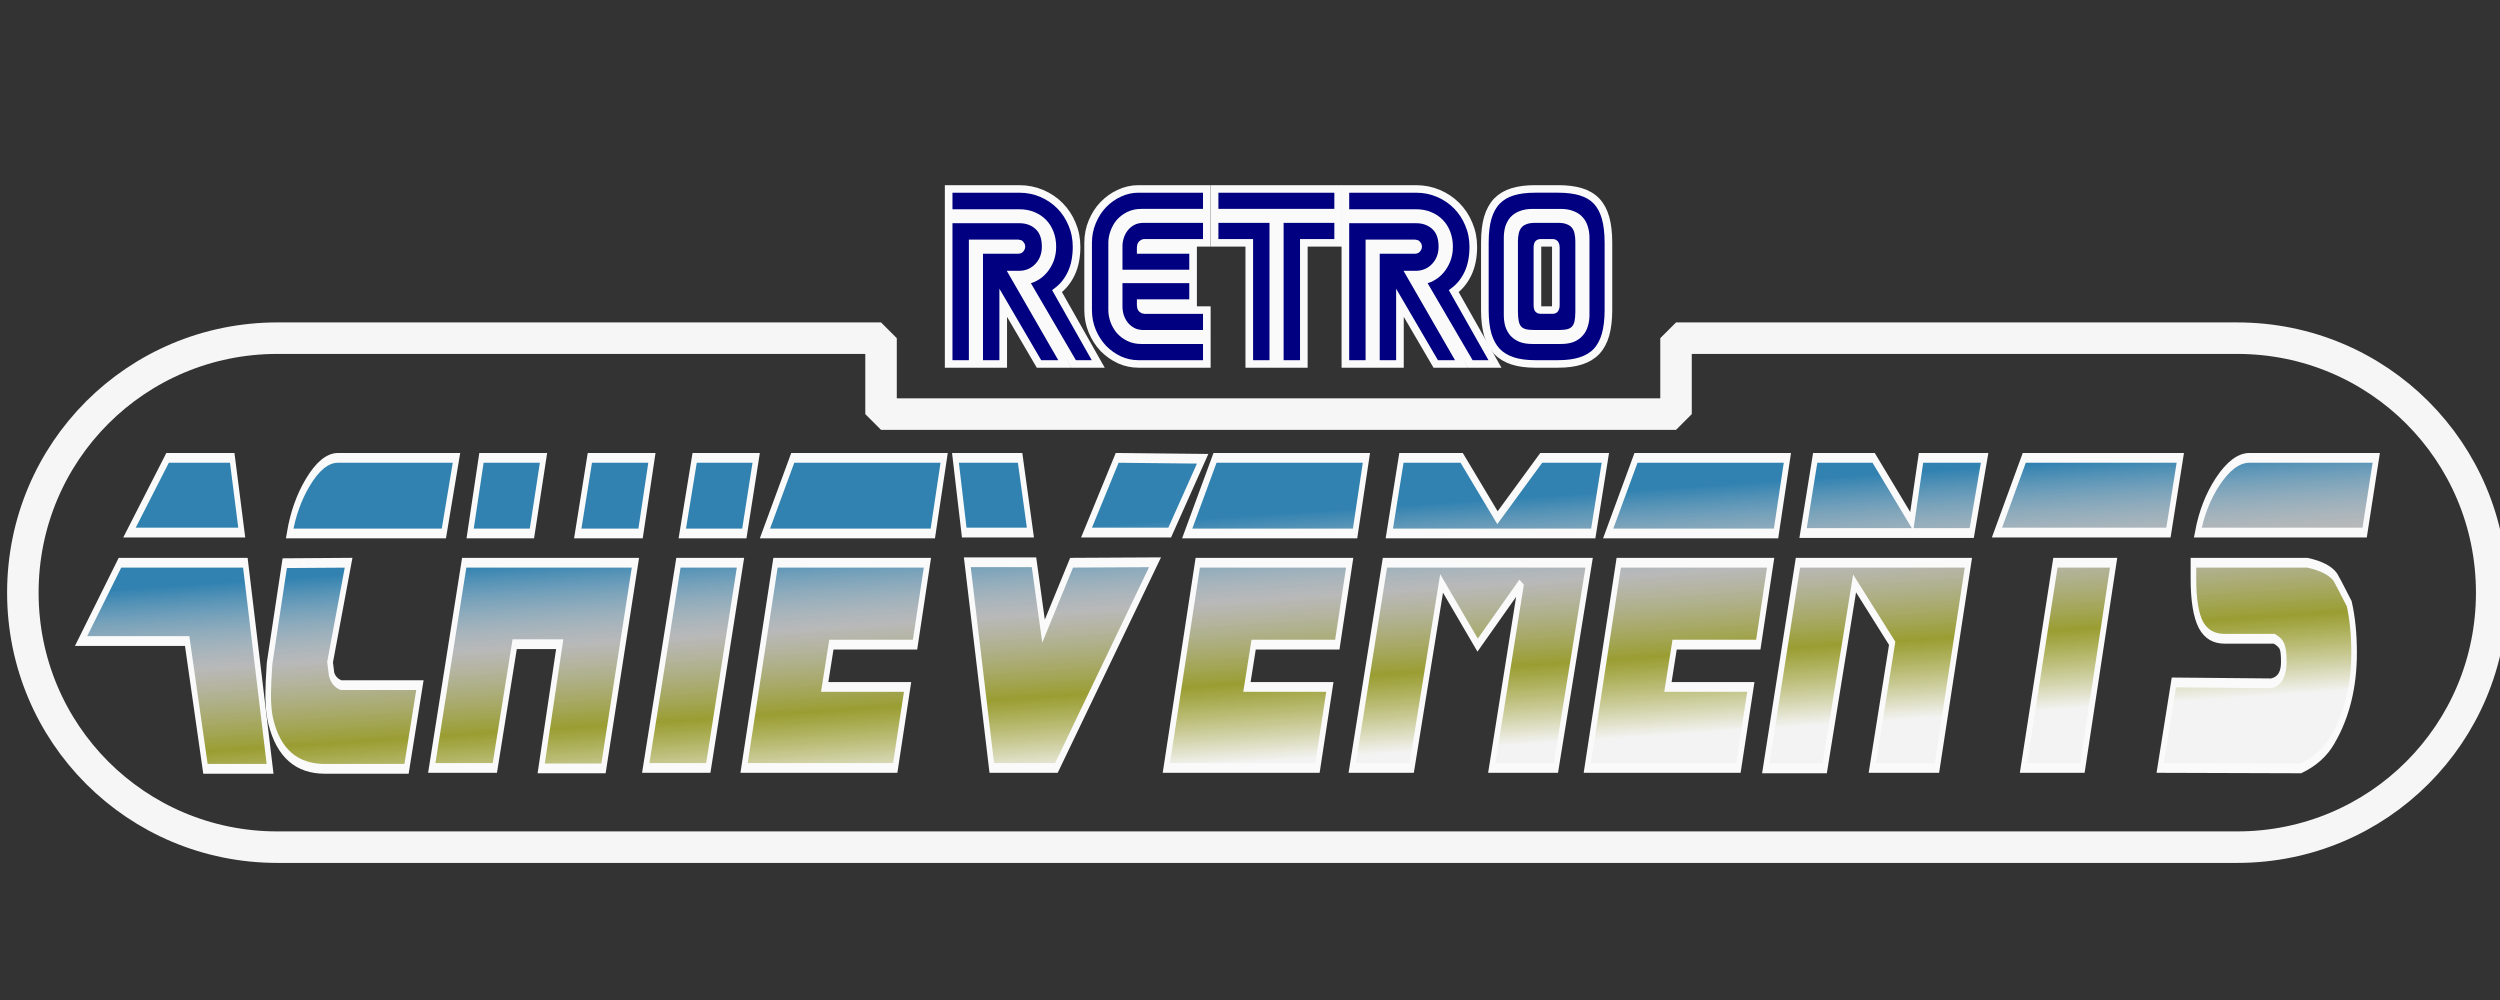 <?xml version="1.0" encoding="UTF-8" standalone="no"?>
<!-- Created with Inkscape (http://www.inkscape.org/) -->

<svg
   xmlns:dc="http://purl.org/dc/elements/1.1/"
   xmlns:cc="http://creativecommons.org/ns#"
   xmlns:rdf="http://www.w3.org/1999/02/22-rdf-syntax-ns#"
   xmlns:svg="http://www.w3.org/2000/svg"
   xmlns="http://www.w3.org/2000/svg"
   xmlns:xlink="http://www.w3.org/1999/xlink"
   xmlns:sodipodi="http://sodipodi.sourceforge.net/DTD/sodipodi-0.dtd"
   xmlns:inkscape="http://www.inkscape.org/namespaces/inkscape"
   width="500"
   height="200"
   viewBox="0 0 132.292 52.917"
   version="1.1"
   id="svg8"
   inkscape:version="0.92.5 (2060ec1f9f, 2020-04-08)"
   sodipodi:docname="drawing.svg">
  <rect x="0" y="0" width="132.292" height="52.917" fill="#333333" stroke="none"/>
  <defs
     id="defs2">
    <linearGradient
       id="linearGradient859"
       inkscape:collect="always">
      <stop
         id="stop851"
         offset="0"
         style="stop-color:#3182b1;stop-opacity:1" />
      <stop
         style="stop-color:#ffffff;stop-opacity:1"
         offset="0.345"
         id="stop853" />
      <stop
         id="stop855"
         offset="0.68"
         style="stop-color:#b4b831;stop-opacity:1" />
      <stop
         id="stop857"
         offset="1"
         style="stop-color:#ffffff;stop-opacity:1" />
    </linearGradient>
    <linearGradient
       inkscape:collect="always"
       id="linearGradient881">
      <stop
         style="stop-color:#3182b1;stop-opacity:1"
         offset="0"
         id="stop877" />
      <stop
         id="stop885"
         offset="0.345"
         style="stop-color:#ffffff;stop-opacity:0.655" />
      <stop
         style="stop-color:#b4b831;stop-opacity:0.8"
         offset="0.68"
         id="stop887" />
      <stop
         style="stop-color:#ffffff;stop-opacity:0.943"
         offset="1"
         id="stop879" />
    </linearGradient>
    <linearGradient
       inkscape:collect="always"
       xlink:href="#linearGradient859"
       id="linearGradient883"
       x1="220.473"
       y1="98.016"
       x2="221.294"
       y2="119.951"
       gradientUnits="userSpaceOnUse" />
    <linearGradient
       inkscape:collect="always"
       xlink:href="#linearGradient881"
       id="linearGradient889"
       gradientUnits="userSpaceOnUse"
       x1="220.473"
       y1="98.016"
       x2="221.294"
       y2="119.951" />
    <linearGradient
       inkscape:collect="always"
       xlink:href="#linearGradient881"
       id="linearGradient891"
       gradientUnits="userSpaceOnUse"
       x1="220.473"
       y1="98.016"
       x2="221.294"
       y2="119.951" />
    <linearGradient
       inkscape:collect="always"
       xlink:href="#linearGradient881"
       id="linearGradient893"
       gradientUnits="userSpaceOnUse"
       x1="220.473"
       y1="98.016"
       x2="221.294"
       y2="119.951" />
    <linearGradient
       inkscape:collect="always"
       xlink:href="#linearGradient881"
       id="linearGradient895"
       gradientUnits="userSpaceOnUse"
       x1="220.473"
       y1="98.016"
       x2="221.294"
       y2="119.951" />
    <linearGradient
       inkscape:collect="always"
       xlink:href="#linearGradient881"
       id="linearGradient897"
       gradientUnits="userSpaceOnUse"
       x1="220.473"
       y1="98.016"
       x2="221.294"
       y2="119.951" />
    <linearGradient
       inkscape:collect="always"
       xlink:href="#linearGradient881"
       id="linearGradient899"
       gradientUnits="userSpaceOnUse"
       x1="220.473"
       y1="98.016"
       x2="221.294"
       y2="119.951" />
    <linearGradient
       inkscape:collect="always"
       xlink:href="#linearGradient881"
       id="linearGradient901"
       gradientUnits="userSpaceOnUse"
       x1="220.473"
       y1="98.016"
       x2="221.294"
       y2="119.951" />
    <linearGradient
       inkscape:collect="always"
       xlink:href="#linearGradient881"
       id="linearGradient903"
       gradientUnits="userSpaceOnUse"
       x1="220.473"
       y1="98.016"
       x2="221.294"
       y2="119.951" />
    <linearGradient
       inkscape:collect="always"
       xlink:href="#linearGradient881"
       id="linearGradient905"
       gradientUnits="userSpaceOnUse"
       x1="220.473"
       y1="98.016"
       x2="221.294"
       y2="119.951" />
    <linearGradient
       inkscape:collect="always"
       xlink:href="#linearGradient881"
       id="linearGradient907"
       gradientUnits="userSpaceOnUse"
       x1="220.473"
       y1="98.016"
       x2="221.294"
       y2="119.951" />
    <linearGradient
       inkscape:collect="always"
       xlink:href="#linearGradient881"
       id="linearGradient909"
       gradientUnits="userSpaceOnUse"
       x1="220.473"
       y1="98.016"
       x2="221.294"
       y2="119.951" />
    <linearGradient
       inkscape:collect="always"
       xlink:href="#linearGradient881"
       id="linearGradient911"
       gradientUnits="userSpaceOnUse"
       x1="220.473"
       y1="98.016"
       x2="221.294"
       y2="119.951" />
  </defs>
  <sodipodi:namedview
     id="base"
     pagecolor="#ffffff"
     bordercolor="#666666"
     borderopacity="1.0"
     inkscape:pageopacity="0.0"
     inkscape:pageshadow="2"
     inkscape:zoom="1.9726672"
     inkscape:cx="264.1466"
     inkscape:cy="118.90398"
     inkscape:document-units="mm"
     inkscape:current-layer="g926"
     showgrid="false"
     units="px"
     inkscape:pagecheckerboard="true"
     inkscape:window-width="1366"
     inkscape:window-height="743"
     inkscape:window-x="0"
     inkscape:window-y="0"
     inkscape:window-maximized="1"
     inkscape:object-nodes="false" />
  <g
     inkscape:label="Layer 1"
     inkscape:groupmode="layer"
     id="layer1"
     transform="translate(0,-244.083)">
    <g
       id="g926"
       style="stroke:#fafafa;stroke-width:0.4;stroke-miterlimit:4;stroke-dasharray:none;stroke-opacity:1"
       transform="matrix(0.976,0,0,0.976,1.487,3.177)">
      <g
         id="flowRoot36"
         style="font-style:normal;font-weight:normal;font-size:40px;line-height:125%;font-family:sans-serif;letter-spacing:0px;word-spacing:0px;fill:url(#linearGradient883);fill-opacity:1;stroke:#fafafa;stroke-width:0.867;stroke-linecap:butt;stroke-linejoin:miter;stroke-miterlimit:4;stroke-dasharray:none;stroke-opacity:1"
         transform="matrix(0.349,0,0,0.61,-15.518,215.296)"
         aria-label="ACHIEVEMENTS">
        <path
           inkscape:connector-curvature="0"
           id="path44"
           style="font-style:normal;font-variant:normal;font-weight:normal;font-stretch:normal;font-family:'Blade Runner Movie Font';-inkscape-font-specification:'Blade Runner Movie Font';fill:url(#linearGradient889);fill-opacity:1;stroke:#fafafa;stroke-width:0.867;stroke-miterlimit:4;stroke-dasharray:none;stroke-opacity:1"
           d="m 77.654,99.031 -1.48,-6.64 h -10.04 l -5.92,6.64 z m -8.48,9.64 2.84,11.36 h 10.04 l -3.84,-18.32 h -19.48 l -6.04,6.96 z" />
        <path
           inkscape:connector-curvature="0"
           id="path46"
           style="font-style:normal;font-variant:normal;font-weight:normal;font-stretch:normal;font-family:'Blade Runner Movie Font';-inkscape-font-specification:'Blade Runner Movie Font';fill:url(#linearGradient891);fill-opacity:1;stroke:#fafafa;stroke-width:0.867;stroke-miterlimit:4;stroke-dasharray:none;stroke-opacity:1"
           d="m 111.014,92.391 -1.96,6.72 H 85.094 q 0.76,-2.56 2.8,-4.52 2.28,-2.2 4.72,-2.2 z m -5.68,20.2 -2.08,7.44 H 90.574 q -6.6,0 -8.4,-4.2 -0.56,-1.28 -0.36,-3.56 0.04,-0.44 0.16,-1.6 l 2.36,-8.92 9.92,-0.04 -2.88,8.84 q 0.12,0.52 0.24,1.08 0.36,0.72 1.48,0.96 z" />
        <path
           inkscape:connector-curvature="0"
           id="path48"
           style="font-style:normal;font-variant:normal;font-weight:normal;font-stretch:normal;font-family:'Blade Runner Movie Font';-inkscape-font-specification:'Blade Runner Movie Font';fill:url(#linearGradient893);fill-opacity:1;stroke:#fafafa;stroke-width:0.867;stroke-miterlimit:4;stroke-dasharray:none;stroke-opacity:1"
           d="m 141.374,92.391 -1.76,6.72 h -9.76 l 1.88,-6.72 z m -16.84,0 -1.8,6.72 h -9.6 l 1.76,-6.72 z m 14.28,9.32 -4.96,18.28 h -9.68 l 2.88,-11.04 h -7 l -3.08,11 h -9.8 l 5.04,-18.24 z" />
        <path
           inkscape:connector-curvature="0"
           id="path50"
           style="font-style:normal;font-variant:normal;font-weight:normal;font-stretch:normal;font-family:'Blade Runner Movie Font';-inkscape-font-specification:'Blade Runner Movie Font';fill:url(#linearGradient895);fill-opacity:1;stroke:#fafafa;stroke-width:0.867;stroke-miterlimit:4;stroke-dasharray:none;stroke-opacity:1"
           d="m 157.574,92.391 -1.84,6.72 h -9.64 l 1.92,-6.72 z m -2.44,9.32 -5,18.24 h -9.72 l 5.08,-18.24 z" />
        <path
           inkscape:connector-curvature="0"
           id="path52"
           style="font-style:normal;font-variant:normal;font-weight:normal;font-stretch:normal;font-family:'Blade Runner Movie Font';-inkscape-font-specification:'Blade Runner Movie Font';fill:url(#linearGradient897);fill-opacity:1;stroke:#fafafa;stroke-width:0.867;stroke-miterlimit:4;stroke-dasharray:none;stroke-opacity:1"
           d="m 186.774,92.391 -1.76,6.72 h -26.08 l 4.32,-6.72 z m -2.6,9.32 -1.92,7.28 h -13 l -1.04,3.76 h 12.88 l -1.92,7.2 h -23.48 l 4.88,-18.24 z" />
        <path
           inkscape:connector-curvature="0"
           id="path54"
           style="font-style:normal;font-variant:normal;font-weight:normal;font-stretch:normal;font-family:'Blade Runner Movie Font';-inkscape-font-specification:'Blade Runner Movie Font';fill:url(#linearGradient899);fill-opacity:1;stroke:#fafafa;stroke-width:0.867;stroke-miterlimit:4;stroke-dasharray:none;stroke-opacity:1"
           d="m 226.934,92.471 -5.12,6.56 h -12.92 l 4.76,-6.64 z m -26.76,6.56 h -10.28 l -1.36,-6.64 h 10.04 z m 19.36,2.64 -15.32,18.28 h -10.04 l -3.8,-18.28 h 10.36 l 1.48,6.12 4.36,-6.08 z" />
        <path
           inkscape:connector-curvature="0"
           id="path56"
           style="font-style:normal;font-variant:normal;font-weight:normal;font-stretch:normal;font-family:'Blade Runner Movie Font';-inkscape-font-specification:'Blade Runner Movie Font';fill:url(#linearGradient901);fill-opacity:1;stroke:#fafafa;stroke-width:0.867;stroke-miterlimit:4;stroke-dasharray:none;stroke-opacity:1"
           d="m 252.374,92.391 -1.76,6.72 h -26.08 l 4.32,-6.72 z m -2.6,9.32 -1.92,7.28 h -13 l -1.04,3.76 h 12.88 l -1.92,7.2 h -23.48 l 4.88,-18.24 z" />
        <path
           inkscape:connector-curvature="0"
           id="path58"
           style="font-style:normal;font-variant:normal;font-weight:normal;font-stretch:normal;font-family:'Blade Runner Movie Font';-inkscape-font-specification:'Blade Runner Movie Font';fill:url(#linearGradient903);fill-opacity:1;stroke:#fafafa;stroke-width:0.867;stroke-miterlimit:4;stroke-dasharray:none;stroke-opacity:1"
           d="m 289.494,92.391 -1.88,6.72 h -31.68 l 1.88,-6.72 h 9.36 l 5.56,5.32 6.8,-5.32 z m -2.52,9.32 -5.16,18.24 h -9.96 l 4.56,-16.4 -6.76,5.48 -5.6,-5.48 -4.64,16.4 h -9.24 l 5.08,-18.24 z" />
        <path
           inkscape:connector-curvature="0"
           id="path60"
           style="font-style:normal;font-variant:normal;font-weight:normal;font-stretch:normal;font-family:'Blade Runner Movie Font';-inkscape-font-specification:'Blade Runner Movie Font';fill:url(#linearGradient905);fill-opacity:1;stroke:#fafafa;stroke-width:0.867;stroke-miterlimit:4;stroke-dasharray:none;stroke-opacity:1"
           d="m 317.774,92.391 -1.76,6.72 h -26.08 l 4.32,-6.72 z m -2.6,9.32 -1.92,7.28 h -13 l -1.04,3.76 h 12.88 l -1.92,7.2 h -23.48 l 4.88,-18.24 z" />
        <path
           inkscape:connector-curvature="0"
           id="path62"
           style="font-style:normal;font-variant:normal;font-weight:normal;font-stretch:normal;font-family:'Blade Runner Movie Font';-inkscape-font-specification:'Blade Runner Movie Font';fill:url(#linearGradient907);fill-opacity:1;stroke:#fafafa;stroke-width:0.867;stroke-miterlimit:4;stroke-dasharray:none;stroke-opacity:1"
           d="m 348.414,92.391 -2,6.68 h -26.2 l 1.88,-6.68 h 9.08 l 5.92,5.64 1.44,-5.64 z m -2.52,9.32 -4.88,18.24 h -10.04 l 3.08,-11.08 -5.84,-5.32 -4.64,16.44 h -9.16 l 5,-18.28 z" />
        <path
           inkscape:connector-curvature="0"
           id="path64"
           style="font-style:normal;font-variant:normal;font-weight:normal;font-stretch:normal;font-family:'Blade Runner Movie Font';-inkscape-font-specification:'Blade Runner Movie Font';fill:url(#linearGradient909);fill-opacity:1;stroke:#fafafa;stroke-width:0.867;stroke-miterlimit:4;stroke-dasharray:none;stroke-opacity:1"
           d="m 378.814,92.391 -1.84,6.64 h -26.64 l 4.24,-6.64 z m -10.36,9.32 -4.84,18.24 h -9.16 l 4.96,-18.24 z" />
        <path
           inkscape:connector-curvature="0"
           id="path66"
           style="font-style:normal;font-variant:normal;font-weight:normal;font-stretch:normal;font-family:'Blade Runner Movie Font';-inkscape-font-specification:'Blade Runner Movie Font';fill:url(#linearGradient911);fill-opacity:1;stroke:#fafafa;stroke-width:0.867;stroke-miterlimit:4;stroke-dasharray:none;stroke-opacity:1"
           d="m 409.254,92.391 -1.8,6.64 h -25.92 q 0.84,-2.56 3.08,-4.52 2.44,-2.12 4.96,-2.12 z m -6.76,25.04 q -1.6,1.64 -4.96,2.56 l -21.84,-0.04 2.12,-7.6 15.12,0.08 q 1.96,-0.24 1.96,-1.92 0,-1 -0.28,-1.36 -0.24,-0.36 -1.2,-0.68 h -7.72 q -2.52,0 -3.68,-1.24 -1.16,-1.28 -1.16,-4.12 0,-1.4 0,-1.4 h 17.68 q 3.24,0.4 4.36,1.28 0.16,0.12 2.16,2.36 0.76,1.92 0.76,4.36 0,4.44 -3.32,7.72 z" />
      </g>
    </g>
    <path
       style="opacity:0.98;fill:none;fill-opacity:1;stroke:#fafafa;stroke-width:1.667;stroke-linecap:round;stroke-linejoin:bevel;stroke-miterlimit:4;stroke-dasharray:none;stroke-opacity:1"
       d="m 14.676,261.978 c -7.461,0 -13.467,6.006 -13.467,13.467 0,7.461 6.006,13.467 13.467,13.467 H 118.386 c 7.461,0 13.467,-6.006 13.467,-13.467 0,-7.461 -6.006,-13.467 -13.467,-13.467 H 88.69 v 4.018 H 46.622 v -4.018 z"
       id="rect930"
       inkscape:connector-curvature="0" />
    <g
       aria-label="RETRO"
       transform="matrix(0.239,0,0,0.236,63.6,258.089)"
       style="font-style:normal;font-weight:normal;font-size:40px;line-height:125%;font-family:sans-serif;letter-spacing:0px;word-spacing:0px;fill:#000080;fill-opacity:1;stroke:#fafafa;stroke-width:1.689;stroke-linecap:butt;stroke-linejoin:miter;stroke-miterlimit:4;stroke-dasharray:none;stroke-opacity:1"
       id="flowRoot897">
      <path
         d="m -56.068,-10.143 h 15.64 q 2.52,0 4.16,1.52 1.68,1.52 1.68,4.6 0,1.32 -0.44,2.48 -0.44,1.12 -1.24,1.96 -0.76,0.84 -1.84,1.32 -1.08,0.48 -2.32,0.48 h -1.32 l 11.4,20.04 h -5.72 l -7.92,-13.72 V 22.257 h -5.32 V -3.303 h 8.68 q 0.32,0 0.48,-0.24 0.2,-0.24 0.2,-0.52 0,-0.28 -0.2,-0.48 -0.16,-0.24 -0.48,-0.24 h -10.12 V 22.257 h -5.32 z m 16.88,13.68 q 1.16,-0.08 2.24,-0.68 1.12,-0.6 1.96,-1.6 0.84,-1 1.36,-2.32 0.52,-1.36 0.52,-2.96 0,-1.64 -0.52,-3.04 -0.52,-1.4 -1.48,-2.4 -0.96,-1 -2.32,-1.56 -1.32,-0.56 -3,-0.56 h -15.64 v -5.4 h 15.64 q 2.64,0 4.96,1 2.32,1 4.04,2.76 1.72,1.76 2.68,4.12 1,2.36 1,5.08 0,3.44 -1.16,5.96 -1.16,2.48 -3.16,4 l 9.12,16.32 h -5.44 z"
         style="font-style:normal;font-variant:normal;font-weight:normal;font-stretch:normal;font-family:'SEGA LOGO FONT';-inkscape-font-specification:'SEGA LOGO FONT';fill:#000080;stroke:#fafafa;stroke-width:1.689;stroke-miterlimit:4;stroke-dasharray:none;stroke-opacity:1"
         id="path937" />
      <path
         d="m -25.188,-4.903 q 0,-2.52 0.92,-4.72 0.92,-2.24 2.44,-3.84 1.56,-1.64 3.56,-2.56 2.04,-0.96 4.2,-0.96 h 15.16 v 5.32 h -14.52 q -1.52,0 -2.72,0.6 -1.2,0.6 -2.04,1.56 -0.8,0.96 -1.24,2.2 -0.44,1.2 -0.44,2.4 V 10.177 q 0,1.2 0.44,2.44 0.44,1.2 1.24,2.16 0.84,0.96 2.04,1.56 1.2,0.6 2.72,0.6 h 14.52 v 5.32 h -15.16 q -2.16,0 -4.2,-0.92 -2,-0.96 -3.56,-2.56 -1.52,-1.64 -2.44,-3.84 -0.92,-2.24 -0.92,-4.76 z m 6.76,6.88 v -6.08 q 0,-1.04 0.32,-2.12 0.36,-1.12 1.04,-2 0.68,-0.88 1.72,-1.44 1.04,-0.56 2.44,-0.56 h 14 v 5.32 h -13.88 q -0.24,0 -0.52,0.28 -0.24,0.28 -0.24,0.76 v 0.56 h 11.6 v 5.28 z m 0,1.32 h 16.48 v 5.32 h -11.6 v 0.52 q 0,0.48 0.24,0.76 0.28,0.28 0.52,0.28 h 13.88 v 5.32 h -14 q -1.4,0 -2.44,-0.56 -1.04,-0.56 -1.72,-1.44 -0.68,-0.88 -1.04,-1.96 -0.32,-1.12 -0.32,-2.16 z"
         style="font-style:normal;font-variant:normal;font-weight:normal;font-stretch:normal;font-family:'SEGA LOGO FONT';-inkscape-font-specification:'SEGA LOGO FONT';fill:#000080;stroke:#fafafa;stroke-width:1.689;stroke-miterlimit:4;stroke-dasharray:none;stroke-opacity:1"
         id="path939" />
      <path
         d="m 30.172,-16.983 v 5.32 H 2.812 v -5.32 z m -14.36,6.76 v 32.48 h -5.32 V -4.903 H 2.812 v -5.32 z m 1.44,0 h 12.92 v 5.32 h -7.6 V 22.257 h -5.32 z"
         style="font-style:normal;font-variant:normal;font-weight:normal;font-stretch:normal;font-family:'SEGA LOGO FONT';-inkscape-font-specification:'SEGA LOGO FONT';fill:#000080;stroke:#fafafa;stroke-width:1.689;stroke-miterlimit:4;stroke-dasharray:none;stroke-opacity:1"
         id="path941" />
      <path
         d="m 31.772,-10.143 h 15.64 q 2.52,0 4.16,1.52 1.68,1.52 1.68,4.6 0,1.32 -0.44,2.48 -0.44,1.12 -1.24,1.96 -0.76,0.84 -1.84,1.32 -1.08,0.48 -2.32,0.48 h -1.32 l 11.4,20.04 h -5.72 l -7.92,-13.72 V 22.257 h -5.32 V -3.303 h 8.68 q 0.32,0 0.48,-0.24 0.2,-0.24 0.2,-0.52 0,-0.28 -0.2,-0.48 -0.16,-0.24 -0.48,-0.24 h -10.12 V 22.257 h -5.32 z m 16.88,13.68 q 1.16,-0.08 2.24,-0.68 1.12,-0.6 1.96,-1.6 0.84,-1 1.36,-2.32 0.52,-1.36 0.52,-2.96 0,-1.64 -0.52,-3.04 -0.52,-1.4 -1.48,-2.4 -0.96,-1 -2.32,-1.56 -1.32,-0.56 -3,-0.56 h -15.64 v -5.4 h 15.64 q 2.64,0 4.96,1 2.32,1 4.04,2.76 1.72,1.76 2.68,4.12 1,2.36 1,5.08 0,3.44 -1.16,5.96 -1.16,2.48 -3.16,4 l 9.12,16.32 h -5.44 z"
         style="font-style:normal;font-variant:normal;font-weight:normal;font-stretch:normal;font-family:'SEGA LOGO FONT';-inkscape-font-specification:'SEGA LOGO FONT';fill:#000080;stroke:#fafafa;stroke-width:1.689;stroke-miterlimit:4;stroke-dasharray:none;stroke-opacity:1"
         id="path943" />
      <path
         d="m 73.772,22.257 q -2.88,0 -4.96,-0.68 -2.08,-0.68 -3.48,-2.12 -1.36,-1.48 -2.04,-3.76 -0.64,-2.32 -0.64,-5.52 V -4.903 q 0,-3.32 0.64,-5.6 0.68,-2.32 2.04,-3.76 1.4,-1.44 3.48,-2.08 2.08,-0.64 4.96,-0.64 h 5.12 q 2.92,0 5,0.64 2.12,0.64 3.48,2.08 1.36,1.44 2,3.76 0.64,2.28 0.64,5.6 V 10.177 q 0,3.2 -0.64,5.52 -0.64,2.28 -2,3.76 -1.36,1.44 -3.48,2.12 -2.08,0.68 -5,0.68 z m 5.68,-5.32 q 1.52,0 2.56,-0.4 1.04,-0.44 1.68,-1.2 0.68,-0.76 0.96,-1.8 0.32,-1.04 0.32,-2.24 V -6.023 q 0,-1.2 -0.32,-2.24 -0.28,-1.04 -0.96,-1.8 -0.64,-0.76 -1.72,-1.16 -1.04,-0.44 -2.56,-0.44 h -6.16 q -1.52,0 -2.6,0.44 -1.04,0.4 -1.72,1.16 -0.64,0.76 -0.96,1.8 -0.28,1.04 -0.28,2.24 V 11.297 q 0,1.2 0.28,2.24 0.32,1.04 0.96,1.8 0.68,0.76 1.72,1.2 1.04,0.4 2.56,0.4 h 3.12 z m -5.72,-1.44 q -1.4,0 -2.32,-0.24 -0.88,-0.28 -1.4,-0.88 -0.48,-0.6 -0.68,-1.52 -0.2,-0.96 -0.2,-2.36 V -5.223 q 0,-1.04 0.2,-1.96 0.2,-0.92 0.72,-1.6 0.52,-0.68 1.4,-1.04 0.92,-0.4 2.32,-0.4 h 2.56 2.56 q 1.4,0 2.28,0.4 0.92,0.36 1.44,1.04 0.52,0.68 0.72,1.6 0.2,0.92 0.2,1.96 V 10.497 q 0,1.4 -0.2,2.36 -0.2,0.92 -0.72,1.52 -0.48,0.6 -1.4,0.88 -0.88,0.24 -2.28,0.24 z m 3.88,-5.32 q 0.48,0 0.6,-0.28 0.16,-0.28 0.16,-0.76 v -13 q 0,-0.48 -0.16,-0.76 -0.12,-0.28 -0.6,-0.28 h -2.56 q -0.48,0 -0.64,0.28 -0.12,0.28 -0.12,0.76 v 13 q 0,0.48 0.12,0.76 0.16,0.28 0.64,0.28 z"
         style="font-style:normal;font-variant:normal;font-weight:normal;font-stretch:normal;font-family:'SEGA LOGO FONT';-inkscape-font-specification:'SEGA LOGO FONT';fill:#000080;stroke:#fafafa;stroke-width:1.689;stroke-miterlimit:4;stroke-dasharray:none;stroke-opacity:1"
         id="path945" />
    </g>
  </g>
</svg>
